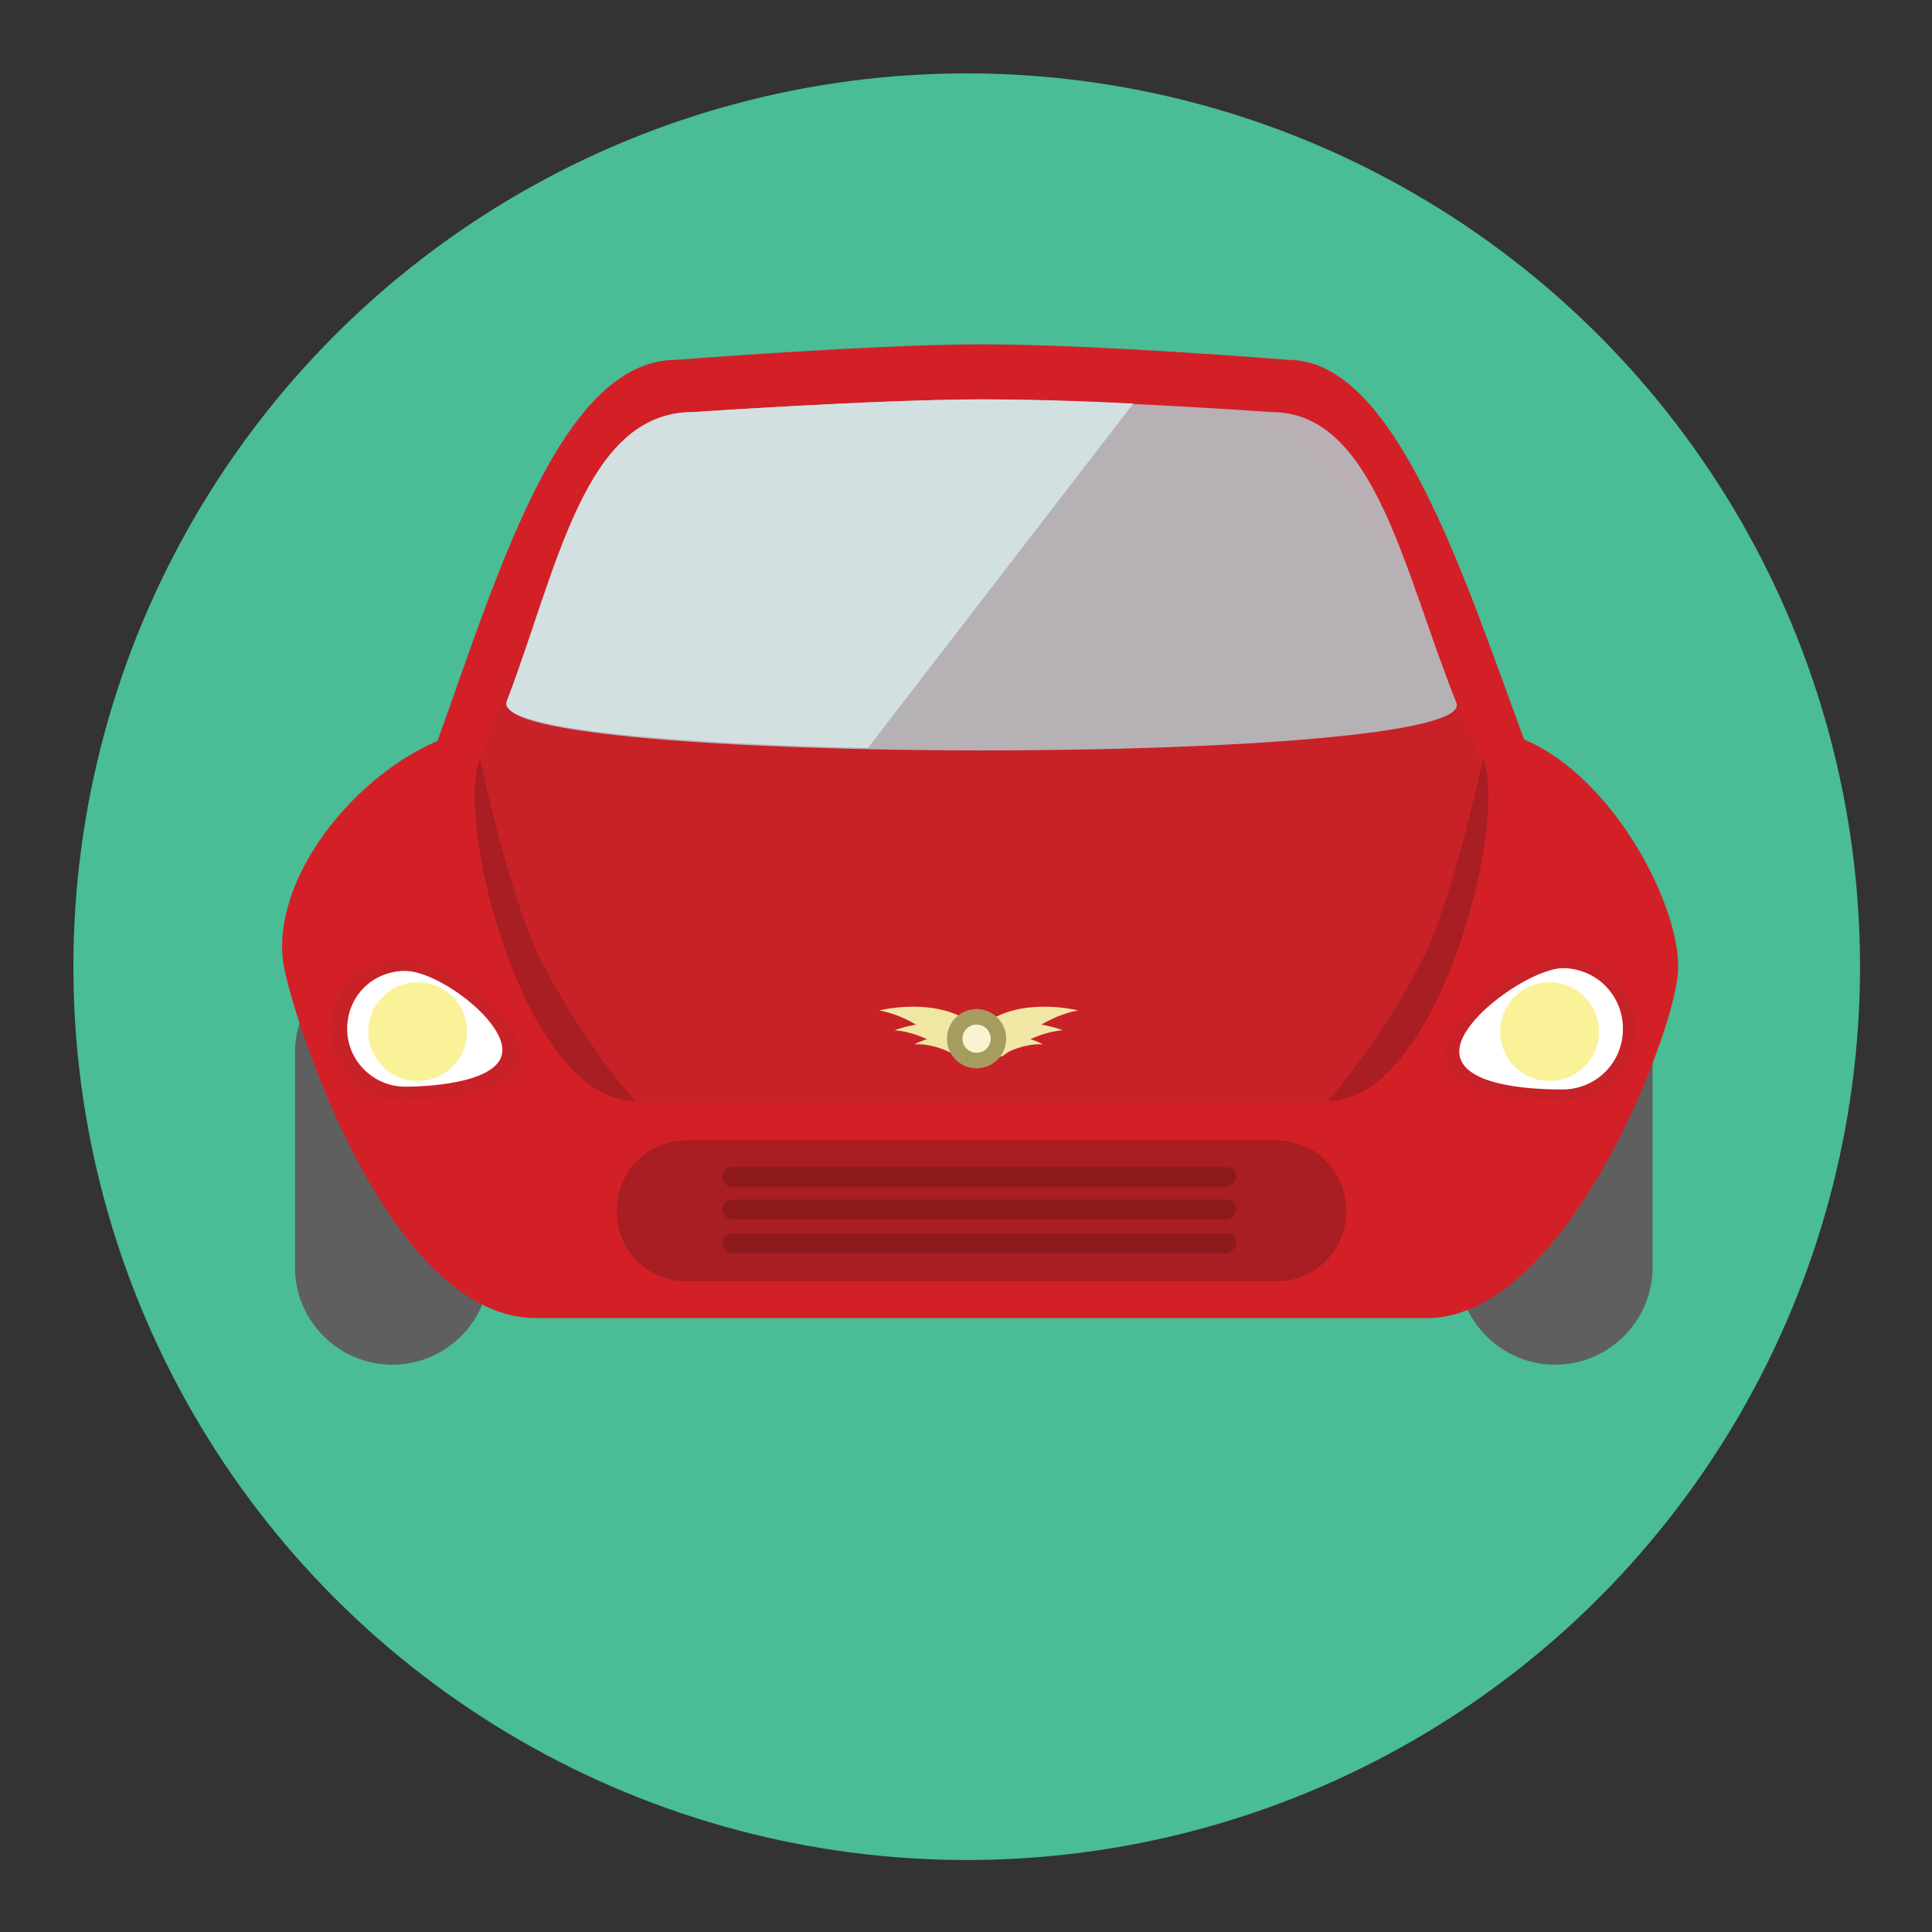 <svg id="Layer_1" xmlns="http://www.w3.org/2000/svg" viewBox="0 0 136.9 136.9"><rect x="0" y="0" width="136.9" height="136.9" fill="#333333" stroke="none"/><style>.st0{fill:#4abc96}.st1{fill:#5e5f5e}.st2{fill:#d32027}.st3{fill:#c82127}.st4{fill:#a81e22}.st5{fill:#fff}.st6{fill:#f9f298}.st7{opacity:.8;fill:#b1d4d7;enable-background:new}.st8{fill:#d3e0e1}.st9{fill:#8d191c}.st10{fill:#f1e7a4}.st11{fill:#a69c60}.st12{fill:#faf3d1}</style><circle class="st0" cx="68.5" cy="68.5" r="63.3"/><path class="st1" d="M34.7 89.8c0 3.8-3.1 6.9-6.9 6.9-3.8 0-6.9-3.1-6.9-6.9V74.6c0-3.8 3.1-6.9 6.9-6.9 3.8 0 6.9 3.1 6.9 6.9v15.2zM117.1 89.8c0 3.8-3.1 6.9-6.9 6.9-3.8 0-6.9-3.1-6.9-6.9V74.6c0-3.8 3.1-6.9 6.9-6.9 3.8 0 6.9 3.1 6.9 6.9v15.2z"/><path class="st2" d="M108 52.4c-4.3-11.6-9.1-26.9-16.7-26.9 0 0-13.6-1.1-21.7-1.1-7.7 0-21.7 1.1-21.7 1.1-8.2 0-12.7 15.4-16.9 27-6.3 2.7-12.2 10.4-10.8 16.4s8 24.5 17.8 24.5h63.1c9.8 0 17.5-20 17.8-24.5s-4.5-13.8-10.9-16.5z"/><path class="st3" d="M51.6 29.8s11.6-1 17.9-1c6.7 0 17.9 1 17.9 1 6.4 0 13.5 13.7 17.5 24 1.9 4.9-3.2 24.3-10.8 24.3H45c-7.7 0-12.8-19.4-11-24.3 3.8-10.3 10.8-24 17.6-24z"/><path class="st4" d="M45 78c-7.7 0-12.8-19.4-11-24.3 0 0 1.9 9.2 4.2 14.1C41.4 74.1 45 78 45 78zM94.1 78c7.7 0 12.8-19.4 11-24.3 0 0-1.9 9.2-4.2 14.1-3.2 6.3-6.8 10.2-6.8 10.2z"/><path class="st3" d="M36.9 74.8c0 2.8-5.8 3.2-8.5 3.2-2.8 0-5-2.2-5-5s2.2-5 5-5c2.7-.1 8.5 4 8.5 6.8z"/><path class="st5" d="M35.6 74.4c0 2.2-4.7 2.6-6.9 2.6s-4.1-1.8-4.1-4.1 1.8-4.1 4.1-4.1 6.9 3.4 6.9 5.6z"/><path class="st4" d="M95.4 85.8c0 2.8-2.2 5-5 5H48.7c-2.8 0-5-2.2-5-5s2.2-5 5-5h41.7c2.8 0 5 2.2 5 5z"/><path class="st3" d="M102.4 74.8c0 2.8 5.8 3.2 8.5 3.2 2.8 0 5-2.2 5-5s-2.2-5-5-5c-2.7-.1-8.5 4-8.5 6.8z"/><path class="st5" d="M103.4 74.5c0 2.4 4.9 2.7 7.3 2.7 2.4 0 4.3-1.9 4.3-4.3s-1.9-4.3-4.3-4.3c-2.3.1-7.3 3.6-7.3 5.9z"/><circle class="st6" cx="29.6" cy="73.1" r="3.5"/><circle class="st6" cx="109.8" cy="73.1" r="3.5"/><path class="st7" d="M49.1 29.2s13.2-.9 20.5-.9c7.7 0 20.5.9 20.5.9 7.3 0 9.3 11.1 13.1 20.6 1.8 4.5-68.9 4.5-67.2 0 3.5-9.5 5.4-20.6 13.1-20.6z"/><path class="st8" d="M49.1 29.2s13.2-.9 20.5-.9c3.1 0 7.1.1 10.7.3L61.5 53c-14.2-.3-26.3-1.4-25.6-3.3 3.6-9.4 5.5-20.5 13.2-20.5z"/><g><path class="st9" d="M86.9 84.1h-35c-.4 0-.7-.3-.7-.7 0-.4.3-.7.7-.7h35c.4 0 .7.3.7.7-.1.4-.4.7-.7.7zM86.9 86.4h-35c-.4 0-.7-.3-.7-.7 0-.4.3-.7.7-.7h35c.4 0 .7.3.7.7-.1.4-.4.7-.7.7zM86.9 88.8h-35c-.4 0-.7-.3-.7-.7 0-.4.3-.7.7-.7h35c.4 0 .7.3.7.7-.1.4-.4.7-.7.7z"/></g><g><path class="st10" d="M76.4 71.6c-2.8.5-4.9 2.8-4.9 2.8-.8.4-1.7.3-2-.3-.3-.6 0-1.5.8-1.9 2.6-1.5 6.1-.6 6.1-.6z"/><path class="st10" d="M75.3 73c-2.3.2-4.2 1.8-4.2 1.8-.7.3-1.4.1-1.6-.4-.2-.5.1-1.2.8-1.5 2.2-1 5 .1 5 .1z"/><path class="st10" d="M73.9 74c-1.7-.1-3.3 1-3.3 1-.5.2-1-.1-1.2-.5-.1-.4.2-.9.7-1 1.8-.6 3.8.5 3.8.5zM62.3 71.6c2.8.5 4.9 2.8 4.9 2.8.8.4 1.7.3 2-.3.3-.6 0-1.5-.8-1.9-2.6-1.5-6.1-.6-6.1-.6z"/><path class="st10" d="M63.4 73c2.3.2 4.2 1.8 4.2 1.8.7.3 1.4.1 1.6-.4.2-.5-.1-1.2-.8-1.5-2.2-1-5 .1-5 .1z"/><path class="st10" d="M64.8 74c1.7-.1 3.3 1 3.3 1 .5.2 1-.1 1.2-.5.1-.4-.2-.9-.7-1-1.8-.6-3.8.5-3.8.5z"/><circle class="st11" cx="69.2" cy="73.6" r="2.1"/><circle class="st12" cx="69.2" cy="73.6" r="1"/></g></svg>